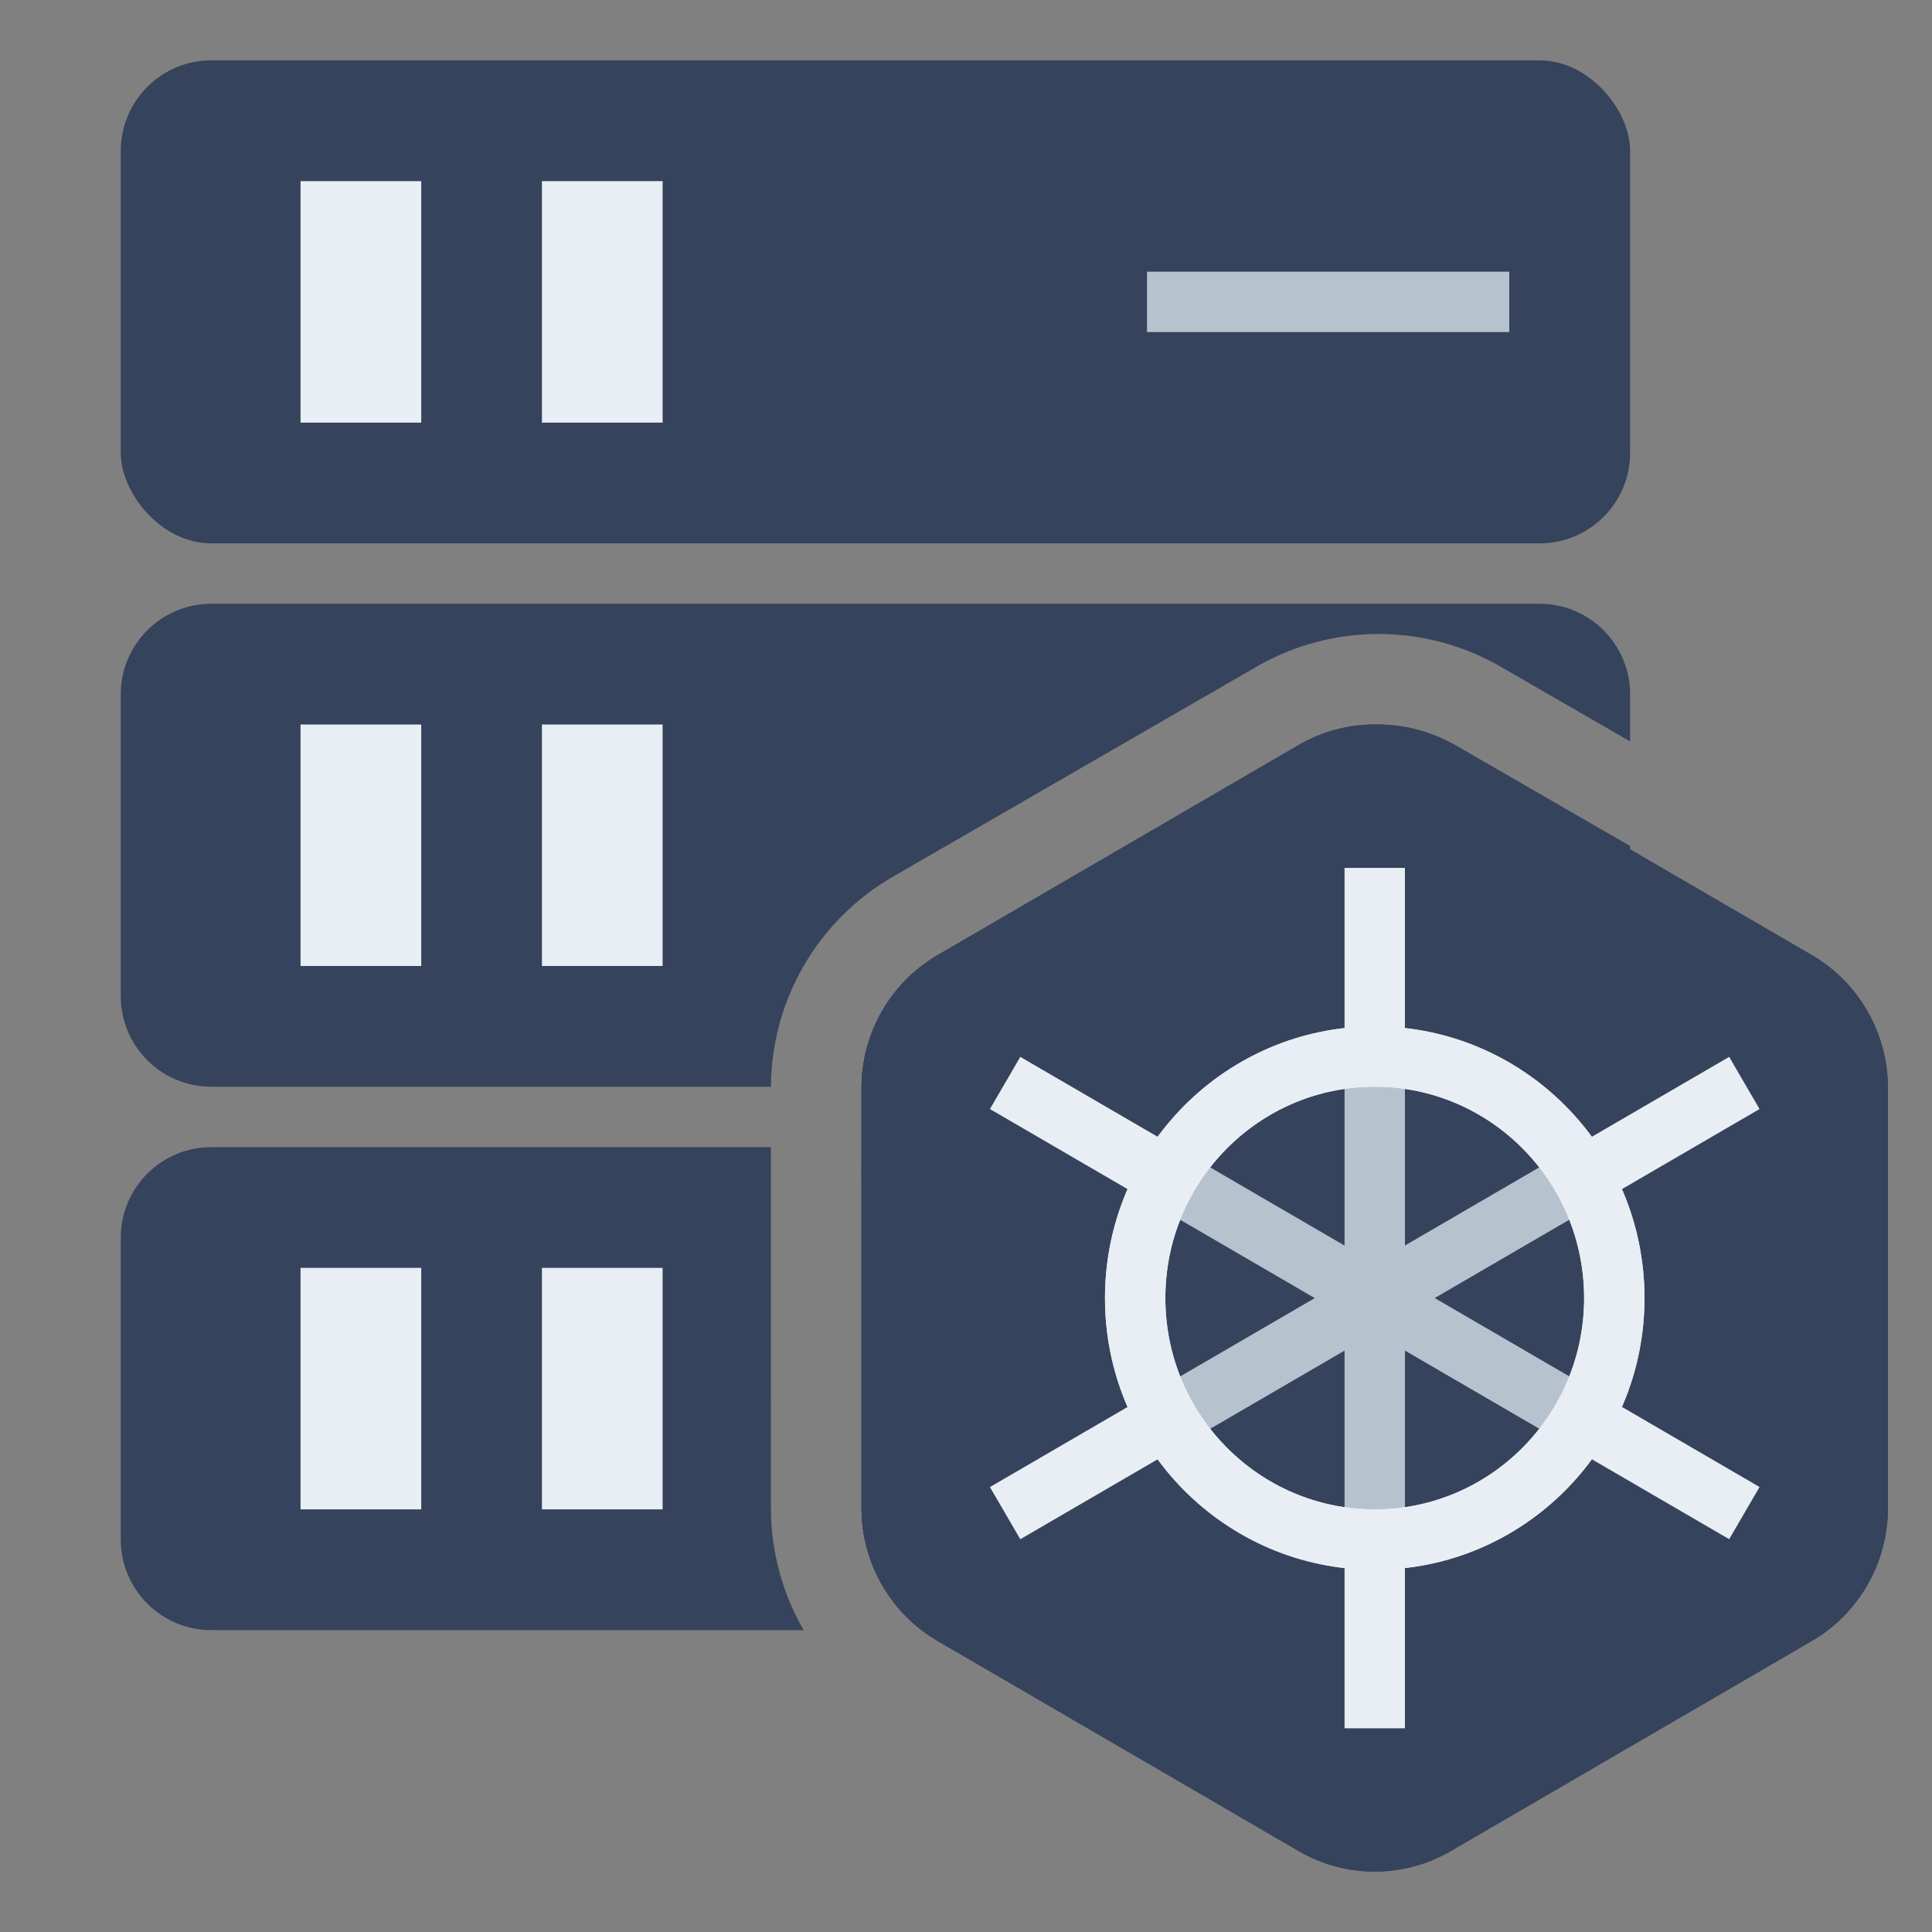 <svg height="32" viewBox="0 0 32 32" width="32" xmlns="http://www.w3.org/2000/svg"><rect x="0" y="0" width="32" height="32" fill="#808080" stroke="none"/><g fill="none" fill-rule="evenodd"><rect fill="#36435c" height="8" rx="1.5" width="25" x="2" y="1"/><path d="m4.978 3h1.999v4h-1.999z" fill="#e8eef4"/><path d="m8.976 3h1.999v4h-1.999z" fill="#e8eef4"/><path d="m18.998 4.5h6v1h-6z" fill="#b6c2cd"/><g transform="translate(2 10)"><path d="m23.5 0c.828 0 1.5.672 1.5 1.5v.78l-2.146-1.238c-1.25-.722-2.791-.722-4.041 0l-6.024 3.479c-1.244.719-2.013 2.044-2.02 3.48l-9.269-.001c-.828 0-1.5-.672-1.5-1.5v-5c0-.828.672-1.5 1.5-1.5zm-1.567 2.25.171.09 2.896 1.673v2.487c0 .828-.672 1.5-1.5 1.5h-11.231l.006-.16c.055-.778.465-1.488 1.111-1.924l.153-.096 6.024-3.479c.73-.422 1.617-.452 2.369-.09z" fill="#36435c"/><g fill="#e8eef4"><path d="m2.978 2h1.999v4h-1.999z"/><path d="m6.976 2h1.999v4h-1.999z"/></g></g><g transform="translate(2 19)"><path d="m10.768 0 .001 5.979c0 .722.193 1.417.542 2.022l-9.811-.001c-.828 0-1.5-.672-1.5-1.5v-5c0-.828.672-1.5 1.5-1.5zm12.732 0c.828 0 1.5.672 1.5 1.5v5c0 .828-.672 1.5-1.5 1.5l-10.229.001c-.579-.441-.943-1.111-.995-1.842l-.006-.181-.001-5.979z" fill="#36435c"/><path d="m2.978 2h1.999v4h-1.999z" fill="#e8eef4"/><path d="m6.976 2h1.999v4h-1.999z" fill="#e8eef4"/><path d="m16.998 3.5h6v1h-6z" fill="#b6c2cd"/></g><g transform="translate(14.27 12)"><path d="m7.239.34-5.979 3.479c-.78.454-1.261 1.293-1.261 2.201v6.959c0 .908.481 1.747 1.261 2.201l5.979 3.479c.78.454 1.741.454 2.521 0l5.979-3.479c.78-.454 1.261-1.293 1.261-2.201v-6.959c0-.908-.481-1.747-1.261-2.201l-5.979-3.479c-.78-.454-1.741-.454-2.521 0z" fill="#36435c" fill-rule="nonzero"/><path d="m7.239.34-5.979 3.479c-.78.454-1.261 1.293-1.261 2.201v6.959c0 .908.481 1.747 1.261 2.201l5.979 3.479c.78.454 1.741.454 2.521 0l5.979-3.479c.78-.454 1.261-1.293 1.261-2.201v-6.959c0-.908-.481-1.747-1.261-2.201l-5.979-3.479c-.78-.454-1.741-.454-2.521 0z" fill="#36435c" fill-rule="nonzero"/><g stroke="#e8eef4"><path d="m8.5 2.375v3.562"/><path d="m13.085 5.057.012 3.541" transform="matrix(.5 .866 -.866 .5 12.459 -7.923)"/><path d="m13.097 10.401-.012 3.541" transform="matrix(-.5 .866 -.866 -.5 30.178 6.92)"/><path d="m8.5 13.062v3.562" transform="matrix(-1 0 0 -1 17 29.688)"/><path d="m3.903 10.401.012 3.541" transform="matrix(-.5 -.866 .866 -.5 -4.678 21.643)"/><path d="m3.915 5.057-.012 3.541" transform="matrix(.5 -.866 .866 .5 -3.959 6.799)"/></g><path d="m8.5 5.938v3.562" stroke="#b6c2cd"/><path d="m10.024 6.839.012 3.541" stroke="#b6c2cd" transform="matrix(.5 .866 -.866 .5 12.471 -4.382)"/><path d="m10.037 8.62-.012 3.541" stroke="#b6c2cd" transform="matrix(-.5 .866 -.866 -.5 24.044 6.899)"/><path d="m8.5 9.5v3.562" stroke="#b6c2cd" transform="matrix(-1 0 0 -1 17 22.562)"/><path d="m6.963 8.62.012 3.541" stroke="#b6c2cd" transform="matrix(-.5 -.866 .866 -.5 1.456 21.622)"/><path d="m6.976 6.839-.012 3.541" stroke="#b6c2cd" transform="matrix(.5 -.866 .866 .5 -3.971 10.341)"/><ellipse cx="8.5" cy="9.5" rx="3.968" ry="4" stroke="#e8eef4"/><ellipse cx="8.5" cy="9.5" rx="3.968" ry="4" stroke="#e8eef4"/></g></g></svg>